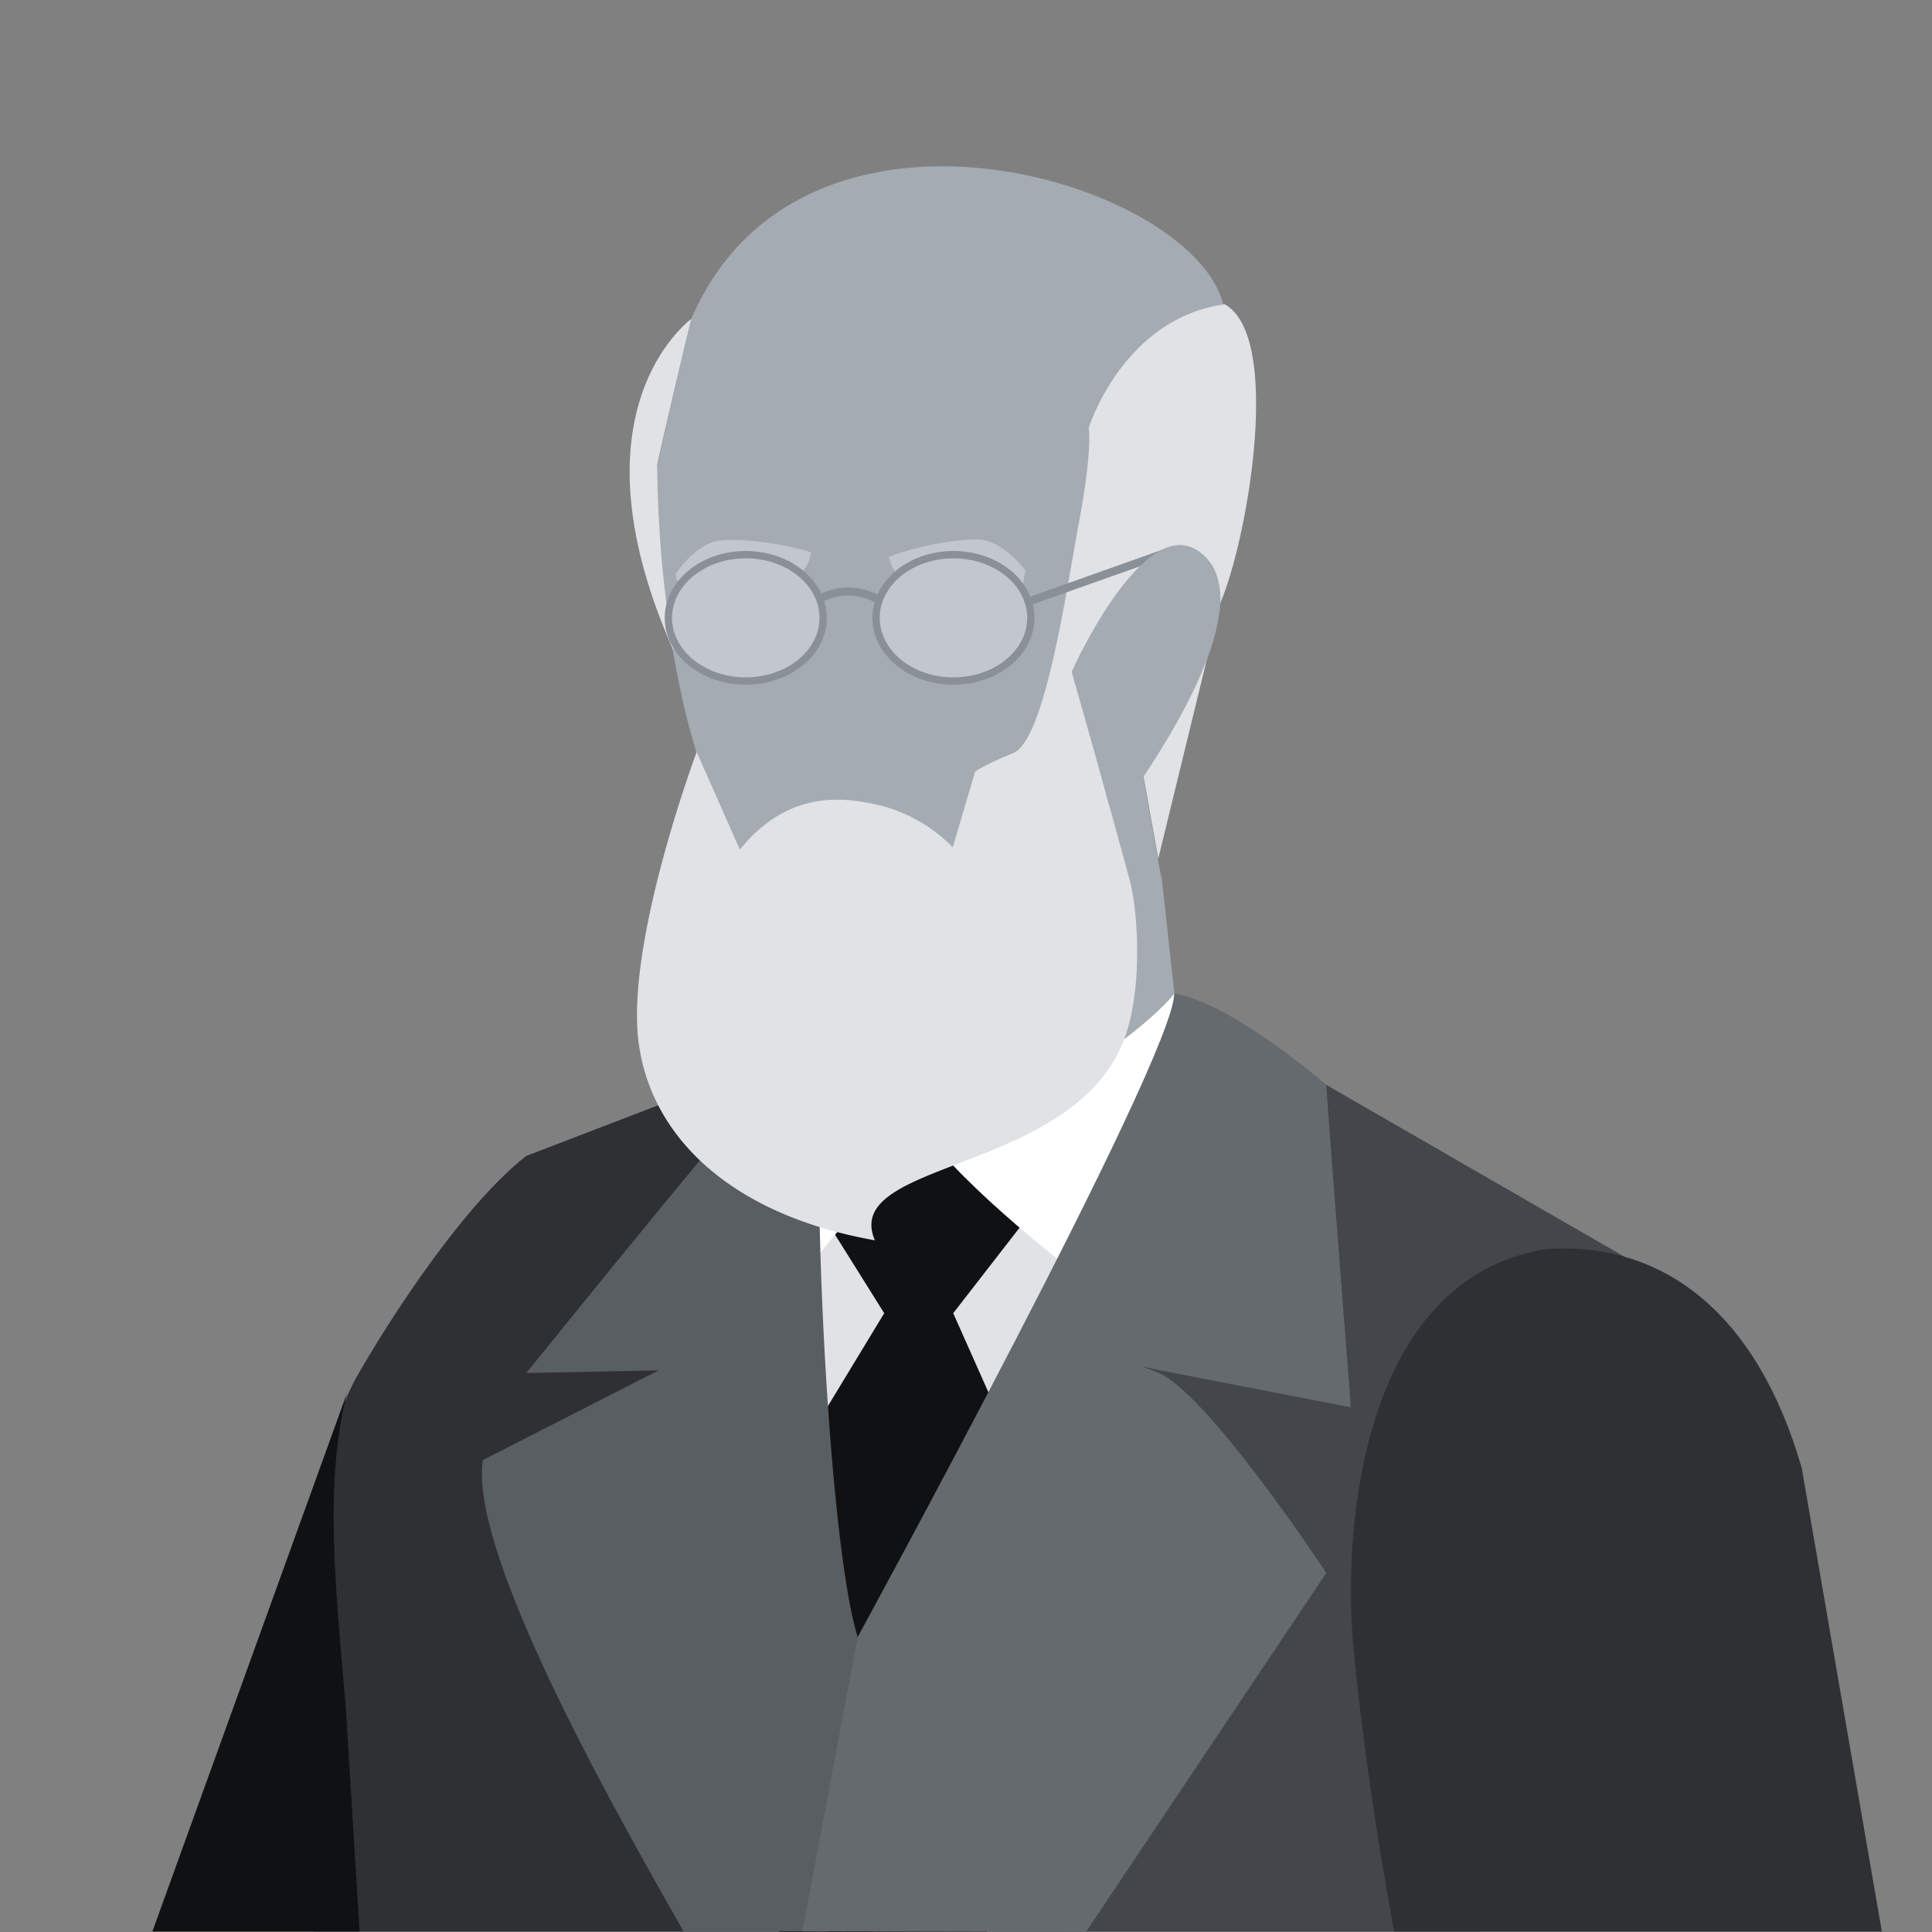 <svg xmlns="http://www.w3.org/2000/svg" viewBox="0 0 1600 1600"><rect x="0" y="0" width="1600" height="1600" fill="#808080" stroke="none"/><g id="Ebene_2" data-name="Ebene 2"><g id="background"><rect width="1600" height="1600" style="fill:none"/></g><g id="foreground"><path d="M961.588,725.907,959.218,712.867,946.772,643.523c17.78-26.67,40.894-64.601,53.934-100.754a174.5,174.5,0,0,0,9.483-38.524c0-2.37.593-4.74.593-6.52,0-13.63-2.963-26.077-11.26-34.967-17.187-18.967-36.747-11.853-54.527,5.333-31.41,29.634-57.49,88.307-57.49,88.307l30.82,108.458c.593,2.37.593,5.333,1.187,7.704a111.027,111.027,0,0,1,.593,24.3c-2.963,36.154-22.52,75.27-57.49,95.421-48.007,27.263-69.934,30.227-101.941,50.377-15.41,10.077-34.967,29.04-49.784,44.45-8.89,78.824-17.78,147.575-17.78,147.575H995.667L962.182,727.681l-.593-1.777Z" style="fill:#a4abb3"/><path d="M959.218,711.09l41.487-170.098c-13.04,35.56-36.154,74.084-53.934,100.754Z" style="fill:#e0e2e5"/><path d="M572.514,264.007c-.166-.082.166.083,0,0-2.367,8.779-26.981,114.63-28.76,124.578.593,50.329,4.74,101.242,13.632,150.985,4.147,23.409,8.887,47.404,16.005,71.982l3.554,12.291,32.653,83.358c38.524-48.572,82.065-44.548,114.069-36.942l7.933,1.619a125.986,125.986,0,0,1,58.149,33.235l20.113-64.739s6.159-1.745,32.237-11.694c26.078-10.534,43.286-138.144,53.952-194.909,11.265-62.619,8.554-76.663,8.554-76.663s-.349-.142-.876-.35l43.042-42.895,53.936-30.28,13.482-25.884C999.059,152.994,665.466,47.703,572.514,264.007Z" style="fill:#a4abb3"/><path d="M643.508,479.72c-33.969-6.015-77.186,6.938-80.051,11.589L559.479,475.531c7.867-11.853,21.919-25.771,35.651-27.783s48.543.781,76.478,9.688l-.783,3.838A23.592,23.592,0,0,1,643.508,479.72Z" style="fill:#c1c7cc"/><path d="M765.597,481.72c33.549-8.035,77.463,2.311,80.601,6.783l3.028-15.988c-8.561-11.362-23.421-24.415-37.248-25.602s-48.41,3.681-75.762,14.243L737.226,464.94A23.592,23.592,0,0,0,765.597,481.72Z" style="fill:#c1c7cc"/><path d="M246.886,1419.514c.111,1.797.168,3.595.312,5.393l.555,7.467V1403.547l11.954,196.013H664.903L661.647,1093.889s-5.442-174.878-4.342-221.631L435.799,957.304c-49.871,38.911-108.871,127.844-140.33,182.721-35.14,62.691-52.826,210.262-48.584,279.427Z" style="fill:#2e3033"/><path d="M975.365,957.31H687.194l-.555.305-100.416,56.283-43.883,408.742s413.121,149.576,444.592-87.528c27.661-209.225,59.19-338.39,59.195-338.418l-70.458-39.39-.305.006Z" style="fill:#e0e2e5"/><path d="M763.893,933.87l92.65,67.129-67.129,86.547,38.279,85.991-10.466,426.116-172.244.347,35.135-426.463,52.149-85.991L683.999,1010.432Z" style="fill:#101112;fill-rule:evenodd"/><path d="M297.811,1599.56l-11.441-185.3c-4.603-55.219-10.223-109.692-10.013-160.787a481.505,481.505,0,0,1,4.547-67.339,318.693,318.693,0,0,1,6.486-32.515L126.21,1599.56Z" style="fill:#101112"/><path d="M894.819,1057.585s-97.642-73.785-130.929-123.163c-2.219-3.329,72.677-8.877,129.819-47.157,63.245-42.164,78.718-64.355,78.718-64.355l59.422,80.999s-98.75,107.072-137.033,153.676" style="fill:#fff;fill-rule:evenodd"/><path d="M706.193,849.542c-.555,50.486,57.697,84.328,57.697,84.328L663.474,1057.033s-23.302-69.348-23.302-115.394,66.019-92.095,66.019-92.095" style="fill:#fff;fill-rule:evenodd"/><path d="M1225.735,1599.56c-11.152-50.602-21.387-100.557-30.061-148.15q-2.601-14.841-3.96-29.863c-9.985-103.8,35.387-322.798,153.728-380.701L1026.113,856.818c-11.009,38.657-199.535,438.779-199.535,438.779l-102.578,303.963,175.632,0Z" style="fill:#43464a"/><path d="M688.033,843.318l2.514-2.238A9.568,9.568,0,0,0,688.033,843.318Z" style="fill:#595e62"/><path d="M688.033,843.318l-23.578,21.002c-6.789-2.62-228.578,272.749-228.578,272.749l109.492-2.19-145.543,74.311c-10.323,70.713,87.321,252.594,166.356,390.37l118.788-0c9.648-74.34,19.793-163.173,25.347-243.923C682.881,1270.142,666.605,869.115,688.033,843.318Z" style="fill:#595e62"/><path d="M958.137,1136.424l-12.632-4.951,12.631,2.821,160.602,31.211s-20.672-264.723-20.346-267.033c0,0-79.173-68.8-125.965-75.562-.185,53.101-262.108,532.727-262.108,532.727l-45.847,243.842,235.16.081,198.76-296.923S998.657,1151.246,958.137,1136.424Z" style="fill:#656a6f"/><path d="M1154.52,1599.56h403.931L1492.108,1215.671c-37.17-128.611-114.908-187.577-211.148-181.278-154.451,24.035-168.997,235.28-160.229,328.504C1127.89,1439.118,1140.001,1520.33,1154.52,1599.56Z" style="fill:#2e3033"/><path d="M544.211,385.403c1.786-10.129,25.922-112.461,28.304-121.396h0c-12.489,9.961-98.813,86.575-14.604,275.077C548.974,488.452,544.804,437.224,544.211,385.403Z" style="fill:#e0e2e5"/><path d="M1014.189,251.974v-.003c-84.638,12.036-112.579,102.459-112.579,102.459s3.577,16.084-8.34,79.82c-10.719,57.78-27.996,178.7-54.203,189.42-26.213,10.72-31.572,15.488-31.572,15.488L789.032,701.702a128.193,128.193,0,0,0-59.568-34.547c-32.163-7.743-76.839-12.509-116.752,36.337l-35.769-80.712s-53.563,143.155-49.164,228.22c4.132,79.898,66.811,153.043,196.765,176.182-28.671-66.844,164.05-54.955,206.369-166.255,15.777-41.494,11.63-106.743,4.531-132.65L888.501,556.956s26.207-59.567,57.184-89.349c17.873-17.275,37.198-22.939,53.838-4.849,8.34,8.935,11.066,23.368,11.066,37.067,1.788-4.763,4.792-12.562,6.581-18.52C1037.421,418.761,1058.269,276.397,1014.189,251.974Z" style="fill:#e0e2e5"/><ellipse cx="789.613" cy="511.678" rx="64.089" ry="52.33" style="fill:#c1c7cc;stroke:#8a9097;stroke-miterlimit:10;stroke-width:6.063px"/><ellipse cx="617.615" cy="511.678" rx="64.089" ry="52.33" style="fill:#c1c7cc;stroke:#8a9097;stroke-miterlimit:10;stroke-width:6.063px"/><path d="M726.618,496.048c-17.003-8.671-33.012-7.812-48.3,0" style="fill:none;stroke:#8a9097;stroke-miterlimit:10;stroke-width:6.71px"/><line x1="963.9" y1="458.354" x2="851.554" y2="498.241" style="fill:none;stroke:#8a9097;stroke-miterlimit:10;stroke-width:6.71px"/><path d="M946.772,643.523c17.78-26.67,40.894-64.601,53.934-100.754a174.5,174.5,0,0,0,9.483-38.524c0-2.37.593-4.74.593-6.52,0-13.63-2.963-26.077-11.26-34.967-17.187-18.967-36.747-11.853-54.527,5.333-31.41,29.634-57.49,88.307-57.49,88.307l30.82,108.458C918.918,667.227,946.772,643.523,946.772,643.523Z" style="fill:#a4abb3"/></g></g></svg>